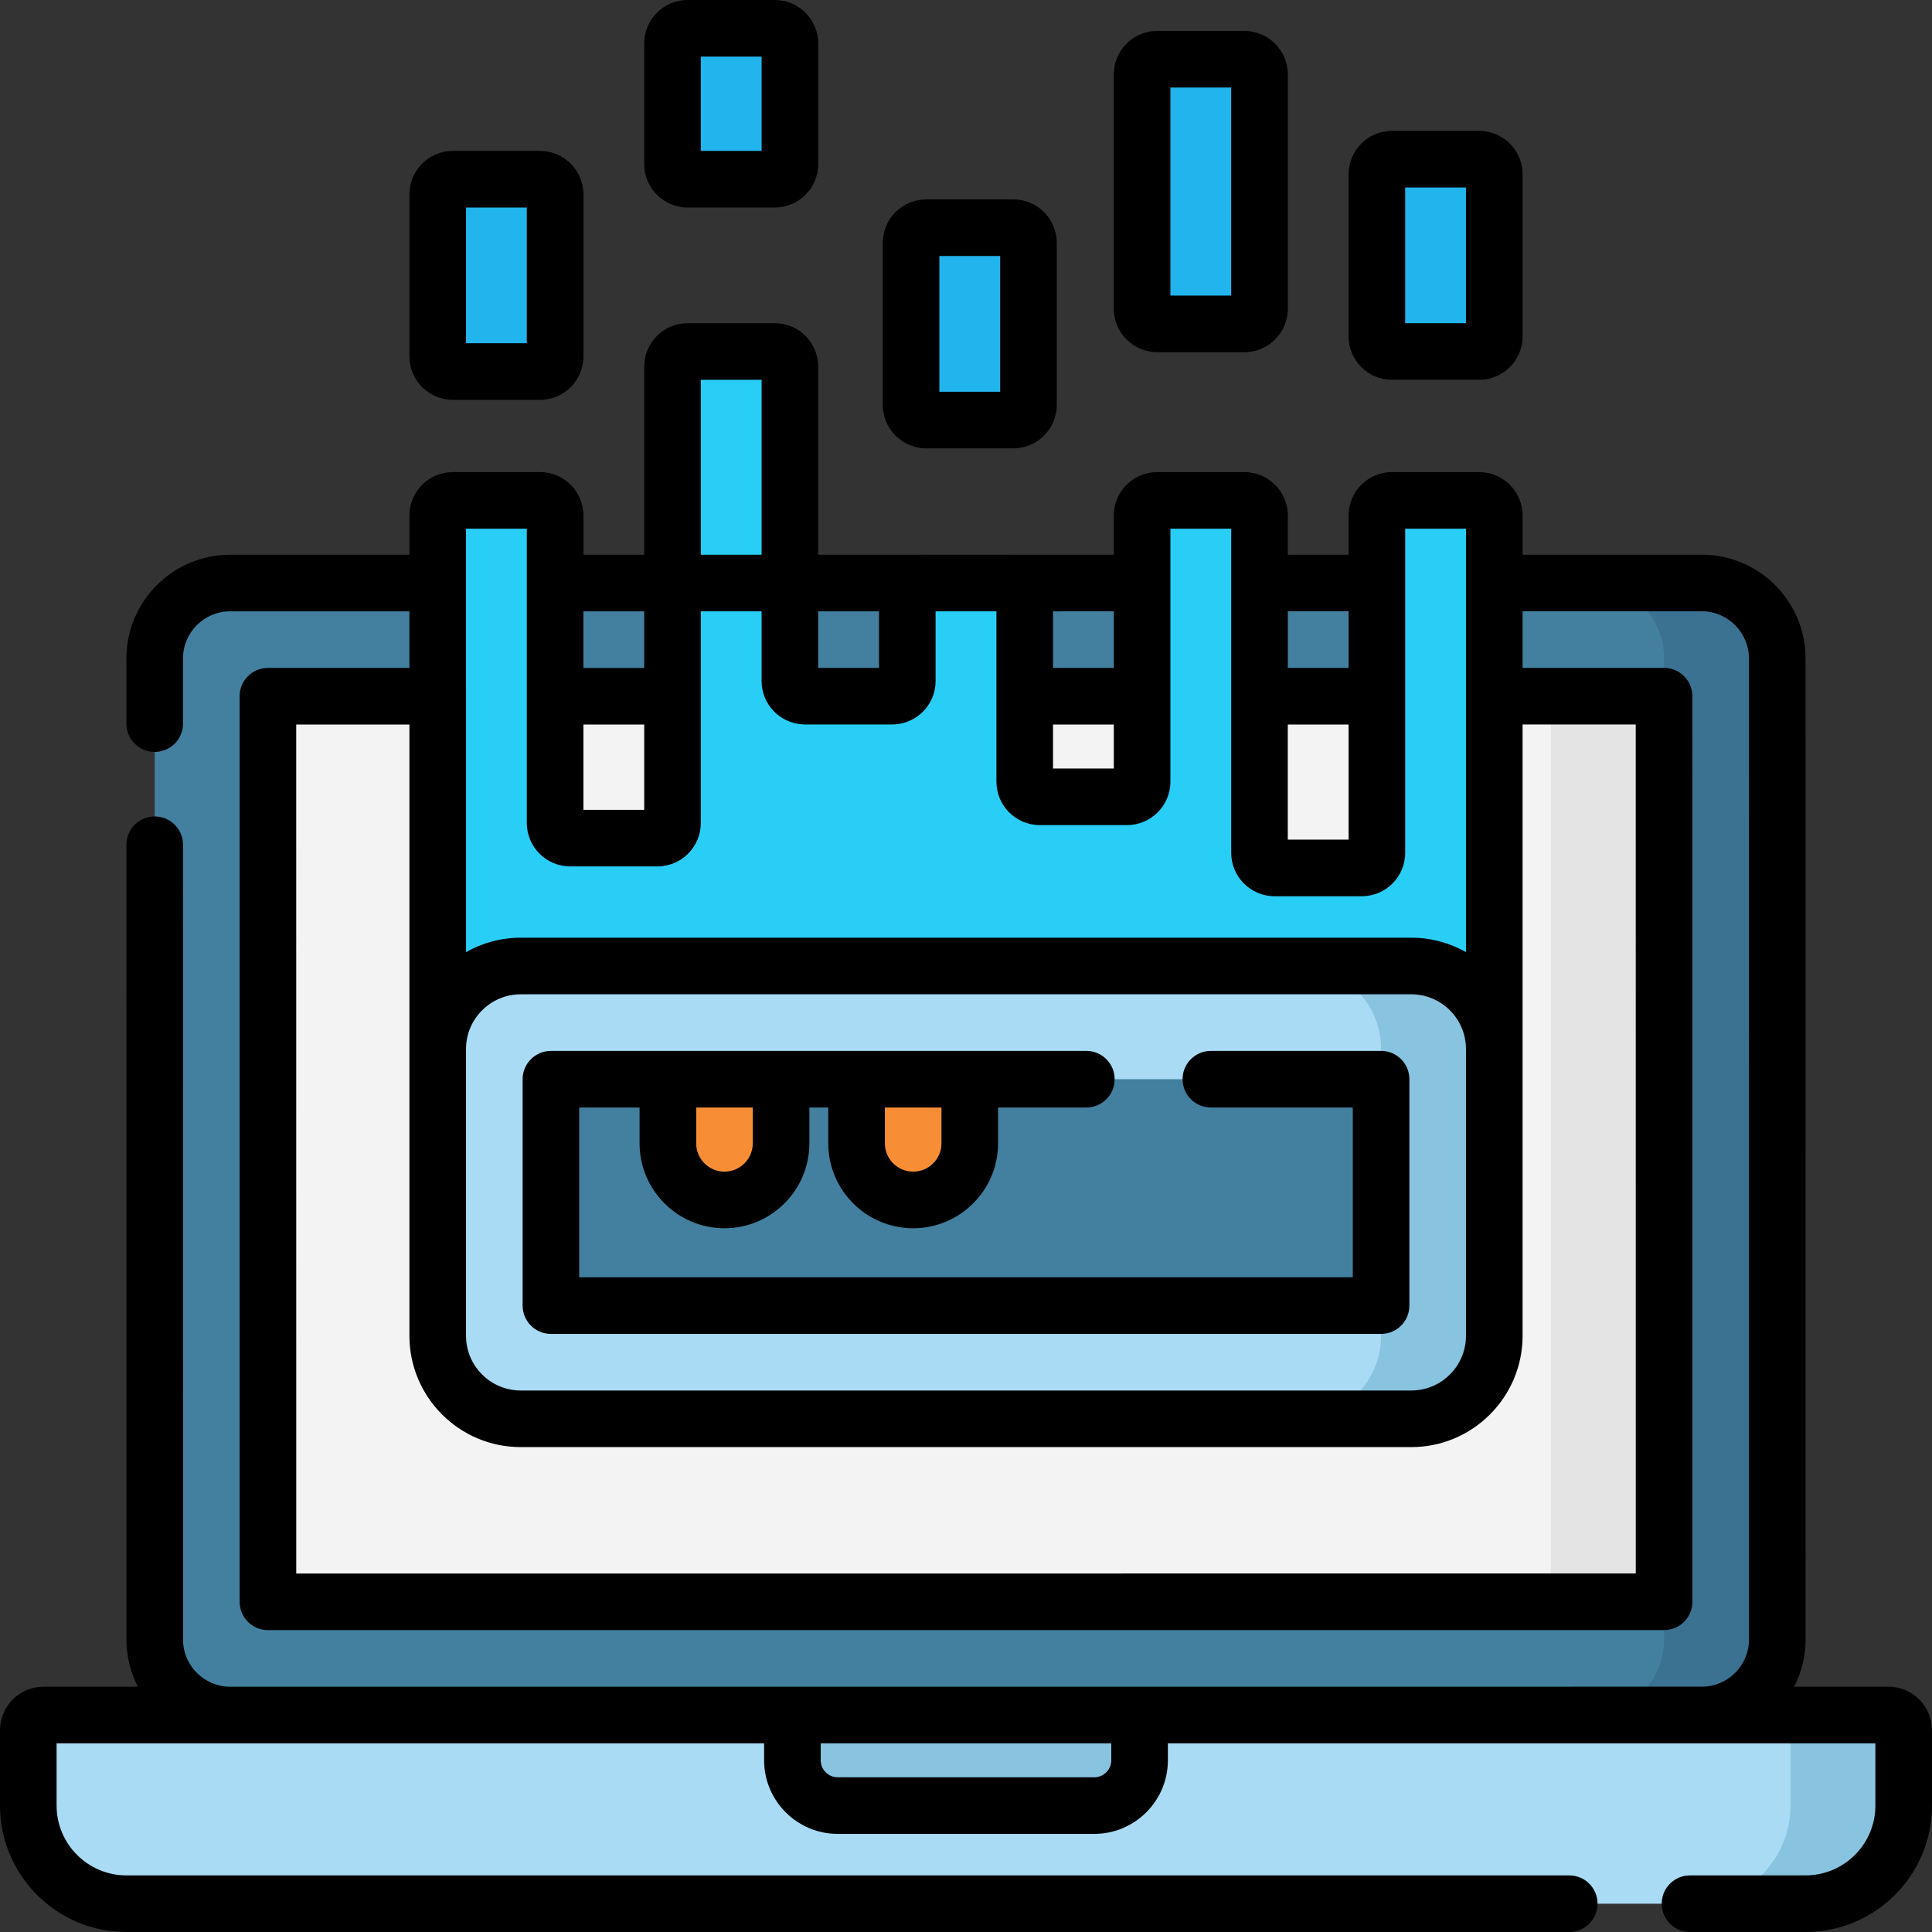 <svg id="Layer_1" enable-background="new 0 0 512 512" height="512" viewBox="0 0 512 512" width="512" xmlns="http://www.w3.org/2000/svg"><rect x="0" y="0" width="512" height="512" fill="#333333" stroke="none"/><g><path d="m478.5 504.5h-445c-14.359 0-26-11.641-26-26v-20c0-2.209 1.791-4 4-4h489c2.209 0 4 1.791 4 4v20c0 14.359-11.641 26-26 26z" fill="#a9dbf5"/><path d="m500.5 454.5h-30c2.209 0 4 1.791 4 4v20c0 14.359-11.641 26-26 26h30c14.359 0 26-11.641 26-26v-20c0-2.209-1.791-4-4-4z" fill="#88c3e0"/><path d="m451.001 454.488-389.993.012c-11.045 0-20-8.953-20-19.999l-.008-259.989c0-11.045 8.953-20 19.999-20l389.993-.012c11.045 0 20 8.953 20 19.999l.008 259.989c0 11.046-8.953 20-19.999 20z" fill="#4380a0"/><path d="m471 434.49c0 11.04-8.95 20-20 20h-30c11.05 0 20-8.96 20-20l-.01-259.99c0-11.03-8.92-19.97-19.95-20h29.95c11.05 0 20 8.95 20 20z" fill="#3b7191"/><path d="m441 424.49h-30l-339.99.01-.01-239.99 339.99-.01h30z" fill="#f3f3f3"/><path d="m410.995 184.5h30v239.99h-30z" fill="#e4e4e4"/><path d="m290 478.5h-68c-6.627 0-12-5.373-12-12v-12h92v12c0 6.627-5.373 12-12 12z" fill="#88c3e0"/><g><g fill="#22b5ed"><path d="m205.333 7.5h-23.111c-2.209 0-4 1.791-4 4v31.994c0 2.209 1.791 4 4 4h23.111c2.209 0 4-1.791 4-4v-31.994c0-2.209-1.791-4-4-4z"/><path d="m143.111 47.494h-23.111c-2.209 0-4 1.791-4 4v42.969c0 2.209 1.791 4 4 4h23.111c2.209 0 4-1.791 4-4v-42.969c0-2.209-1.791-4-4-4z"/><path d="m268.556 60.346h-23.111c-2.209 0-4 1.791-4 4v42.969c0 2.209 1.791 4 4 4h23.111c2.209 0 4-1.791 4-4v-42.969c0-2.209-1.791-4-4-4z"/><path d="m364.889 46.181v42.969c0 2.209 1.791 4 4 4h23.111c2.209 0 4-1.791 4-4v-42.969c0-2.209-1.791-4-4-4h-23.111c-2.209 0-4 1.791-4 4z"/><path d="m329.778 15.695h-23.111c-2.209 0-4 1.791-4 4v62.135c0 2.209 1.791 4 4 4h23.111c2.209 0 4-1.791 4-4v-62.135c0-2.209-1.791-4-4-4z"/></g><path d="m360.889 230.005h-23.111c-2.209 0-4-1.791-4-4v-89.395c0-2.209-1.791-4-4-4h-23.111c-2.209 0-4 1.791-4 4v70.551c0 2.209-1.791 4-4 4h-23.111c-2.209 0-4-1.791-4-4v-48.661c0-2.209-1.791-4-4-4h-23.111c-2.209 0-4 1.791-4 4v22c0 2.209-1.791 4-4 4h-23.111c-2.209 0-4-1.791-4-4v-83.351c0-2.209-1.791-4-4-4h-23.111c-2.209 0-4 1.791-4 4v120.957c0 2.209-1.791 4-4 4h-23.111c-2.209 0-4-1.791-4-4v-81.496c0-2.209-1.791-4-4-4h-23.112c-2.209 0-4 1.791-4 4v149.103c0 2.209 1.791 4 4 4h272c2.209 0 4-1.791 4-4v-149.103c0-2.209-1.791-4-4-4h-23.111c-2.209 0-4 1.791-4 4v89.395c0 2.209-1.791 4-4 4z" fill="#29cef6"/></g><path d="m374 376h-236c-12.15 0-22-9.85-22-22v-76c0-12.15 9.85-22 22-22h236c12.15 0 22 9.85 22 22v76c0 12.15-9.85 22-22 22z" fill="#a9dbf5"/><path d="m374 256h-30c12.15 0 22 9.85 22 22v76c0 12.15-9.85 22-22 22h30c12.15 0 22-9.85 22-22v-76c0-12.15-9.85-22-22-22z" fill="#88c3e0"/><path d="m226 206h60v220h-60z" fill="#43809f" transform="matrix(0 1 -1 0 572 60)"/><path d="m191.993 318c-8.284 0-15-6.716-15-15v-17h30v17c0 8.284-6.716 15-15 15z" fill="#f78e36"/><path d="m242 318c-8.284 0-15-6.716-15-15v-17h30v17c0 8.284-6.716 15-15 15z" fill="#f78e36"/><g><path d="m500.5 447h-25.023c1.927-3.756 3.023-8.006 3.023-12.51l-.01-259.99c0-15.163-12.336-27.5-27.5-27.5h-47.49v-10.39c0-6.341-5.159-11.5-11.5-11.5h-23.11c-6.341 0-11.5 5.159-11.5 11.5v10.39h-16.11v-10.39c0-6.341-5.159-11.5-11.5-11.5h-23.11c-6.341 0-11.5 5.159-11.5 11.5v10.391l-27.494.005c-.039 0-.077-.006-.116-.006h-23.12c-.065 0-.128.009-.193.01h-27.417v-49.86c0-6.341-5.159-11.5-11.5-11.5h-23.11c-6.341 0-11.5 5.159-11.5 11.5v49.859h-16.11v-10.399c0-6.341-5.159-11.5-11.5-11.5h-23.11c-6.341 0-11.5 5.159-11.5 11.5v10.399h-47.5c-15.164 0-27.5 12.337-27.5 27.5v17.263c0 4.143 3.358 7.5 7.5 7.5 4.143 0 7.5-3.358 7.5-7.5v-17.263c0-6.893 5.607-12.5 12.5-12.5h47.5v15h-37.5c-1.989 0-3.897.79-5.303 2.197-1.407 1.406-2.197 3.313-2.197 5.303l.01 239.99c0 4.143 3.358 7.5 7.5 7.5l369.99-.009c1.989 0 3.897-.79 5.303-2.197 1.407-1.406 2.197-3.313 2.197-5.303l-.01-239.99c0-4.143-3.358-7.5-7.5-7.5h-37.49v-15h47.49c6.893 0 12.5 5.607 12.5 12.5l.01 259.99c0 6.893-5.607 12.5-12.5 12.5l-389.99.01c-6.893 0-12.5-5.607-12.5-12.5l-.008-210.635c0-4.143-3.358-7.5-7.5-7.5s-7.5 3.358-7.5 7.5l.008 210.635c0 4.5 1.093 8.747 3.018 12.5h-25.028c-6.341 0-11.5 5.159-11.5 11.5v20c0 18.472 15.028 33.5 33.5 33.5h382.369c4.142 0 7.5-3.357 7.5-7.5s-3.358-7.5-7.5-7.5h-382.369c-10.201 0-18.5-8.299-18.5-18.5v-16.5h187.5v4.5c0 10.752 8.748 19.5 19.5 19.5h68c10.752 0 19.5-8.748 19.5-19.5v-4.5h187.5v16.5c0 10.201-8.299 18.5-18.5 18.5h-30.631c-4.142 0-7.5 3.357-7.5 7.5s3.358 7.5 7.5 7.5h30.631c18.472 0 33.5-15.028 33.5-33.5v-20c0-6.341-5.159-11.5-11.5-11.5zm-377-169c0-7.995 6.505-14.5 14.5-14.5h236c7.995 0 14.5 6.505 14.5 14.5v76c0 7.995-6.505 14.5-14.5 14.5h-236c-7.995 0-14.5-6.505-14.5-14.5zm217.78-86h16.11v30.51h-16.11zm16.11-30v15h-16.11v-15zm-78.33 30h16.11v11.66h-16.11zm16.11-15h-16.11v-14.996l16.11-.003zm-62.23-14.99v14.99h-16.11v-14.99zm-47.22-61.36h16.11v46.359h-16.11zm-15 61.36v15h-16.11v-15zm-16.11 30h16.11v22.601h-16.11zm-31.11-51.9h16.11v78c0 6.341 5.159 11.5 11.5 11.5h23.11c6.341 0 11.5-5.159 11.5-11.5v-56.1h16.11v18.49c0 6.082 4.749 11.063 10.732 11.461.253.026.509.039.768.039h23.11c.259 0 .516-.013.768-.039 5.983-.398 10.732-5.379 10.732-11.461v-18.491l16.12-.003v45.154c0 6.341 5.159 11.5 11.5 11.5h23.11c6.341 0 11.5-5.159 11.5-11.5v-67.05h16.11v85.899c0 6.341 5.159 11.5 11.5 11.5h23.11c6.341 0 11.5-5.159 11.5-11.5v-85.899h16.11v112.214c-4.286-2.43-9.232-3.825-14.5-3.825h-236c-5.268 0-10.214 1.395-14.5 3.825zm309.991 51.89.009 224.99-354.991.01-.009-224.99h30v161.99c0 16.267 13.233 29.5 29.5 29.5h236c16.267 0 29.5-13.233 29.5-29.5v-162zm-138.991 274.5c0 2.481-2.019 4.5-4.5 4.5h-68c-2.481 0-4.5-2.019-4.5-4.5v-4.5h77z"/><path d="m182.222 54.994h23.111c6.341 0 11.5-5.159 11.5-11.5v-31.994c0-6.341-5.159-11.5-11.5-11.5h-23.111c-6.341 0-11.5 5.159-11.5 11.5v31.994c0 6.341 5.159 11.5 11.5 11.5zm3.5-39.994h16.111v24.994h-16.111z"/><path d="m120 105.963h23.111c6.341 0 11.5-5.159 11.5-11.5v-42.969c0-6.341-5.159-11.5-11.5-11.5h-23.111c-6.341 0-11.5 5.159-11.5 11.5v42.969c0 6.341 5.159 11.5 11.5 11.5zm3.5-50.969h16.111v35.969h-16.111z"/><path d="m245.444 118.814h23.111c6.341 0 11.5-5.159 11.5-11.5v-42.967c0-6.341-5.159-11.5-11.5-11.5h-23.111c-6.341 0-11.5 5.159-11.5 11.5v42.968c0 6.34 5.159 11.499 11.5 11.499zm3.5-50.967h16.111v35.968h-16.111z"/><path d="m368.889 100.649h23.111c6.341 0 11.5-5.159 11.5-11.5v-42.968c0-6.341-5.159-11.5-11.5-11.5h-23.111c-6.341 0-11.5 5.159-11.5 11.5v42.969c0 6.34 5.158 11.499 11.5 11.499zm3.5-50.968h16.111v35.969h-16.111z"/><path d="m306.667 93.33h23.111c6.341 0 11.5-5.159 11.5-11.5v-62.135c0-6.341-5.159-11.5-11.5-11.5h-23.111c-6.341 0-11.5 5.159-11.5 11.5v62.135c0 6.341 5.158 11.5 11.5 11.5zm3.5-70.135h16.111v55.135h-16.111z"/><path d="m146 353.5h220c4.142 0 7.5-3.357 7.5-7.5v-60c0-4.143-3.358-7.5-7.5-7.5h-45.107c-4.142 0-7.5 3.357-7.5 7.5s3.358 7.5 7.5 7.5h37.607v45h-205v-45h15.993v9.5c0 12.406 10.093 22.5 22.5 22.5s22.5-10.094 22.5-22.5v-9.5h5.007v9.5c0 12.406 10.093 22.5 22.5 22.5s22.5-10.094 22.5-22.5v-9.5h23.393c4.142 0 7.5-3.357 7.5-7.5s-3.358-7.5-7.5-7.5h-141.893c-4.142 0-7.5 3.357-7.5 7.5v60c0 4.143 3.358 7.5 7.5 7.5zm103.5-60v9.5c0 4.136-3.364 7.5-7.5 7.5s-7.5-3.364-7.5-7.5v-9.5zm-50.007 0v9.5c0 4.136-3.364 7.5-7.5 7.5s-7.5-3.364-7.5-7.5v-9.5z"/></g></g></svg>